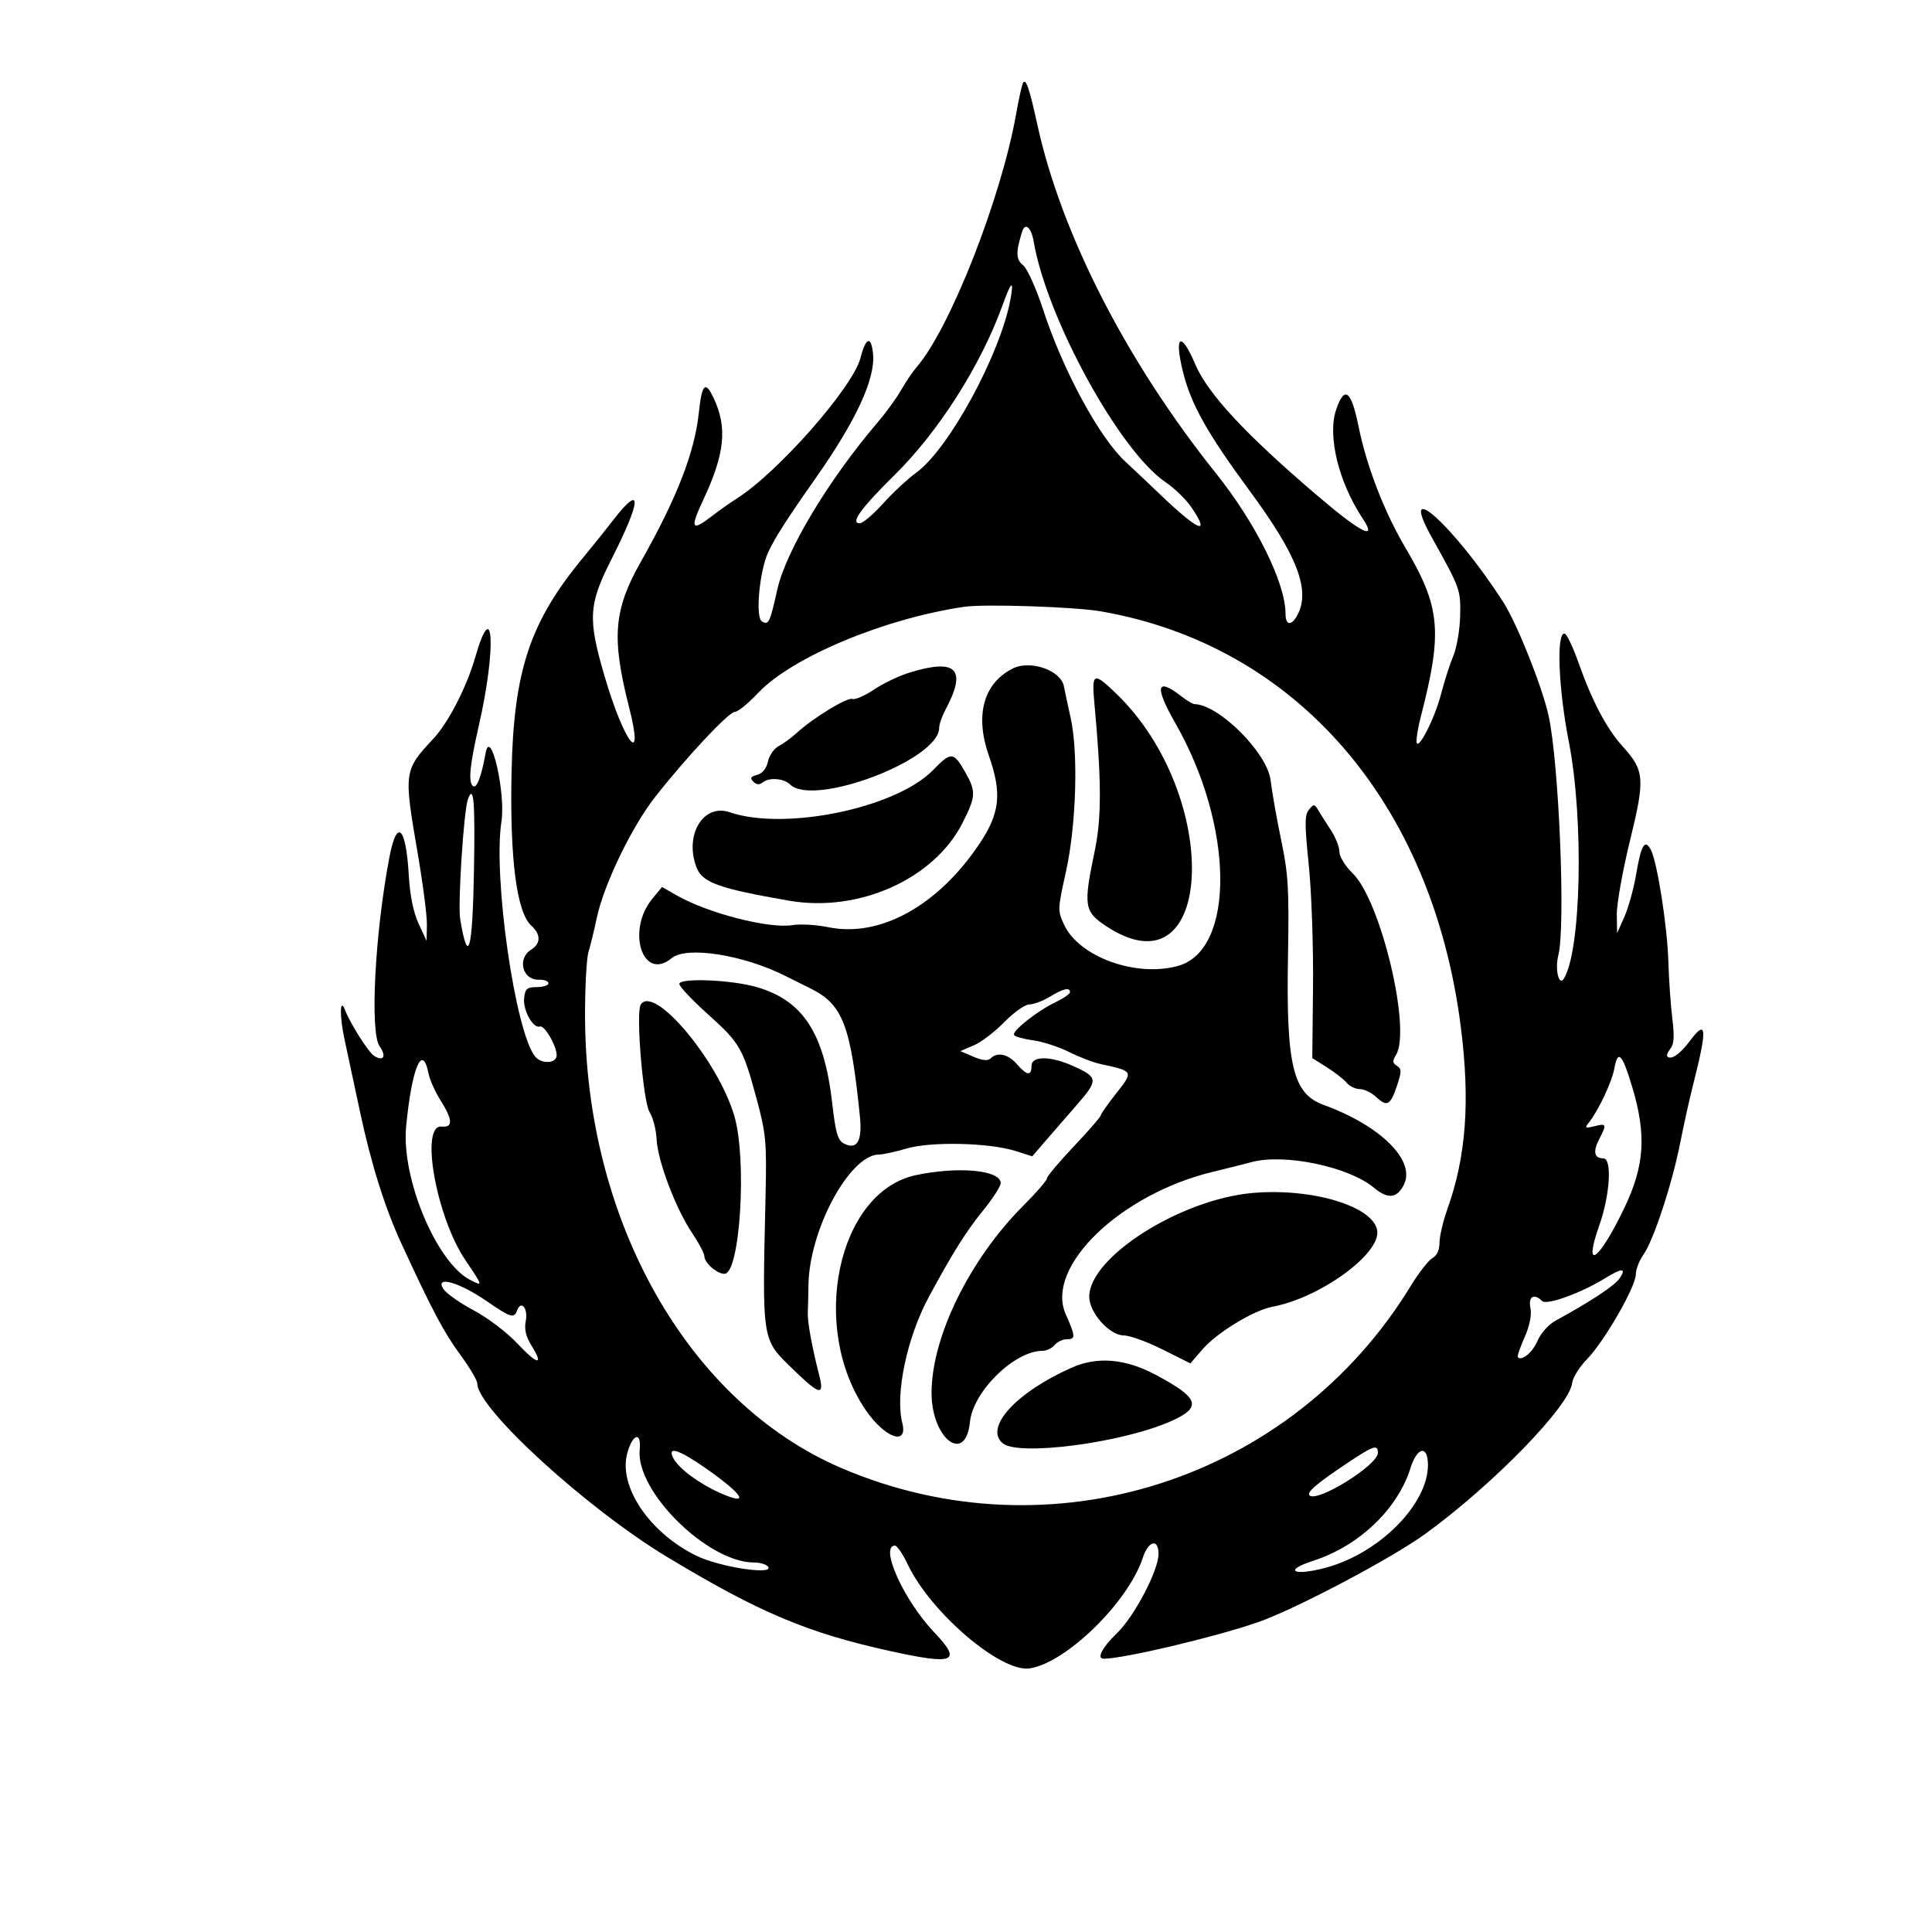 <svg height="512pt" preserveAspectRatio="xMidYMid meet" viewBox="0 0 512 512" width="512pt" xmlns="http://www.w3.org/2000/svg"><g transform="matrix(.004 0 0 -.004 0 512)"><path d="m67781 122512c-76-132-280-1043-453-2024-988-5614-4404-14303-6616-16830-245-281-696-950-1002-1487s-1015-1513-1574-2168c-3257-3813-6067-8499-6640-11072-492-2206-573-2371-1021-2094-441 272-160 3327 422 4581 437 941 1260 2227 3102 4845 2720 3867 4001 6628 3843 8287-117 1230-481 1117-830-256-495-1950-5493-7625-8227-9341-395-248-1153-786-1686-1195-1295-996-1394-765-496 1149 1423 3035 1598 4781 674 6729-554 1166-773 940-982-1011-281-2620-1453-5626-3841-9851-1801-3186-1949-5019-778-9620 1047-4112-309-2422-1610 2008-1135 3861-1081 4778 460 7817 1978 3901 2033 5056 125 2593-549-708-1425-1801-1947-2429-3599-4329-4675-7545-4814-14388-116-5671 344-9207 1310-10081 641-580 637-1186-10-1590-946-591-579-2027 510-1992 351 11 638-94 638-234 0-141-345-255-765-255-650 0-778-109-848-718-92-800 593-2045 1043-1895 351 117 1264-1588 1091-2039-166-432-1025-407-1397 41-1322 1593-2806 11905-2241 15571 294 1903-725 6324-1047 4544-290-1606-610-2418-856-2172-299 299-187 1395 410 4008 1167 5111 974 8743-240 4521-573-1992-1779-4337-2784-5414-1948-2087-1960-2179-1037-7547 351-2037 628-4185 617-4772l-22-1068-530 1147c-343 741-572 1870-648 3188-186 3250-786 3820-1283 1218-964-5046-1304-11603-651-12536 468-667 264-1024-363-637-364 224-1576 2134-1923 3030-352 906-376-379-37-1944 225-1035 689-3201 1031-4814 724-3405 1641-6328 2720-8670 2038-4424 2828-5919 3890-7361 633-861 1152-1733 1152-1939 0-1666 7269-8303 12623-11525 6114-3680 9267-5006 14772-6215 4244-932 4746-711 2867 1263-1996 2097-3623 5692-2594 5733 140 6 522-553 849-1241 1519-3201 6177-7178 8076-6896 2414 359 6538 4389 7503 7335 372 1133 1039 1292 1039 248 0-1097-1608-4152-2775-5273-957-918-1343-1670-859-1669 1316 3 7273 1408 10165 2399 2458 841 8901 4239 11167 5889 4485 3263 9539 8460 9705 9977 39 354 483 1065 985 1581 1141 1168 3232 4798 3232 5608 0 333 227 923 504 1312 668 938 1908 4706 2438 7404 234 1192 629 2971 879 3953 932 3668 875 4304-251 2789-632-850-1230-1262-1475-1017-70 70 19 305 199 521 238 288 273 820 128 1982-108 874-227 2565-262 3757-72 2392-739 6645-1168 7447-392 733-638 317-968-1634-160-940-509-2202-776-2805l-487-1095-18 1245c-10 684 381 2875 868 4867 1013 4137 973 4654-482 6265-1067 1181-2028 3005-2930 5562-364 1031-776 1892-916 1912-557 83-410-3646 281-7171 1004-5120 823-13827-328-15688-330-534-604 610-368 1538 487 1910 49 12707-644 15877-417 1907-2083 6088-2994 7512-3209 5013-7100 8534-4731 4280 1877-3369 1900-3433 1865-5162-18-912-221-2105-449-2652-229-547-597-1694-819-2550-442-1707-1629-3964-1623-3085 3 280 123 969 268 1530 1477 5711 1330 7316-1039 11322-1365 2308-2536 5343-3060 7930-495 2447-936 2786-1495 1148-588-1723 164-4803 1758-7204 1009-1520-106-958-3002 1514-4767 4068-7262 6753-8094 8711-943 2220-1411 1932-812-498 534-2163 1603-4069 4446-7928 3139-4261 4017-6557 3137-8201-393-734-785-692-785 83 0 2042-1958 5997-4612 9315-5919 7400-10241 15837-11831 23097-529 2414-760 3091-946 2770zm700-10503c873-5103 5694-13900 8744-15957 587-397 1353-1141 1702-1653 1298-1910 497-1602-1983 764-928 885-1992 1891-2365 2234-1741 1602-4151 6048-5468 10086-464 1421-1052 2725-1329 2946-477 381-491 840-66 2217 196 637 605 297 765-637zm-1533-3825c-658-3629-4082-9933-6245-11500-568-412-1559-1334-2204-2051-644-717-1337-1303-1539-1303-644 0 79 1003 2297 3188 2938 2894 5742 7307 7174 11288 565 1570 759 1712 517 378zm5982-20686c12951-2248 21978-12678 23856-27563 621-4917 350-8557-896-12052-286-803-520-1803-520-2223 0-476-174-855-464-1010-255-137-907-973-1448-1858-7876-12887-23883-17996-37737-12044-10154 4362-16961 16414-16961 30032 0 1872 102 3737 227 4143 126 407 374 1428 553 2270 469 2203 2305 6012 3850 7987 2044 2614 4891 5655 5293 5655 199 0 887 559 1530 1242 2240 2379 8338 4932 13665 5721 1334 198 7329-1 9052-300zm-41527-17071c-93-5445-382-6496-914-3329-167 995 237 7239 515 7965 381 992 476-112 399-4636zm76744-14472c940-3152 809-5176-514-7949-1695-3549-2782-4326-1679-1200 717 2031 863 4449 269 4449-600 0-699 446-281 1255 527 1018 506 1078-308 875-584-145-653-114-409 186 657 814 1562 2719 1731 3646 233 1283 523 976 1191-1262zm-79755 923c84-420 443-1223 798-1786 811-1284 832-1811 71-1730-1457 154-362-5991 1578-8859 1168-1725 1173-1747 311-1301-2243 1160-4576 6757-4242 10177 380 3900 1076 5540 1484 3499zm78918-13564c-322-485-1859-1501-4274-2827-441-242-965-831-1165-1308-318-762-1044-1371-1313-1102-52 52 148 642 445 1312 344 779 485 1483 392 1952-154 766 237 1000 774 463 298-298 2565 521 4166 1505 1132 696 1435 698 975 5zm-75098-1496c1657-1136 1837-1190 2056-619 265 690 729 101 565-718-108-541 6-1025 386-1640 836-1353 396-1275-963 170-678 722-1980 1706-2893 2187-912 481-1813 1122-2001 1423-551 882 1052 430 2850-803zm10170-9871c-270-2755 4512-7467 7578-7467 415 0 837-132 937-294 341-552-3221-2-4734 730-3132 1518-5219 4613-4600 6823 360 1288 939 1436 819 208zm48908-200c0-815-4031-3321-4534-2818-205 205 504 805 2597 2199 1653 1100 1937 1191 1937 619zm3315-808c0-2590-3200-5825-6715-6789-2174-596-2932-217-888 444 3037 981 5589 3413 6447 6143 446 1416 1156 1540 1156 202zm-47860-206c2543-1778 2988-2552 941-1635-1378 617-2705 1603-3067 2277-452 846 339 607 2126-642z"/><path d="m67083 83703c-1931-984-2504-3098-1566-5777 877-2502 736-3800-636-5844-2754-4105-6595-6219-10014-5509-768 159-1830 220-2361 135-1562-250-5593 785-7669 1968l-976 557-634-765c-1755-2120-643-5541 1282-3943 976 810 4751 217 7521-1183 485-245 1227-615 1648-821 2155-1059 2679-2411 3294-8495 166-1639-200-2247-1074-1780-393 211-542 727-758 2637-531 4674-1934 6833-5016 7723-1683 485-5116 622-5116 203 0-167 860-1077 1912-2023 2123-1909 2309-2236 3239-5706 587-2190 641-2790 562-6247-224-9856-279-9512 1854-11586 1738-1691 2060-1755 1695-337-479 1862-779 3515-751 4145 16 351 35 1154 43 1785 44 3681 2739 8670 4682 8670 250 0 1074 180 1831 400 1626 473 5471 384 7206-167l1109-352 763 888c420 489 1374 1586 2120 2440 1510 1725 1501 1895-135 2637-1538 698-2798 706-2798 19 0-682-303-643-972 127-580 667-1293 821-1737 377-179-179-539-144-1135 109l-873 372 892 381c491 210 1404 906 2029 1548 626 641 1371 1166 1658 1167 286 0 896 230 1355 510 887 540 1333 641 1333 301 0-114-426-411-947-659-1216-580-2917-1924-2759-2180 67-108 641-268 1275-355s1699-433 2366-769 1614-697 2105-803c2176-466 2180-474 1028-1931-565-715-1029-1377-1030-1469-2-93-805-1016-1785-2052-981-1036-1783-1992-1783-2124s-697-938-1548-1789c-3562-3562-6077-8676-6094-12392-13-3061 2255-4804 2543-1954 206 2025 2949 4715 4809 4715 265 0 625 172 800 383 175 210 533 382 796 382 607 0 600 171-60 1663-1384 3128 3621 7961 9774 9438 881 211 2017 497 2525 634 2188 593 6468-303 8131-1703 916-770 1541-697 1986 233 765 1595-1568 3895-5341 5267-2025 737-2477 2632-2348 9841 79 4424 21 5437-442 7650-293 1402-613 3207-710 4011-219 1813-3407 5004-5042 5047-119 3-503 230-854 504-1669 1305-1818 680-419-1760 3897-6800 3989-15032 178-16090-2765-768-6525 583-7533 2707-448 943-445 1031 110 3533 683 3075 829 7882 310 10208-187 841-387 1775-443 2074-202 1069-2237 1772-3405 1176z"/><path d="m60308 83456c-702-212-1778-722-2393-1135-615-412-1262-694-1437-627-337 129-2608-1256-3693-2252-351-321-886-713-1191-869-304-156-626-617-715-1025-103-467-368-795-718-886-429-112-486-214-251-449 212-212 403-224 633-40 417 333 1392 259 1787-136 1537-1537 9884 1616 9892 3736 0 234 185 769 410 1190 1442 2700 764 3427-2324 2493z"/><path d="m72506 81409c474-5109 482-7585 29-9754-771-3692-715-4051 775-5030 7164-4704 7699 8643 618 15447-1482 1425-1610 1365-1422-663z"/><path d="m61828 76991c-2441-2524-9819-4057-13488-2803-1746 596-3012-1506-2197-3648 385-1013 1467-1404 6132-2212 4635-804 9619 1436 11503 5168 883 1748 898 2070 159 3367-761 1336-930 1346-2109 128z"/><path d="m86723 74360c-290-349-292-944-14-3664 183-1787 310-5397 283-8023l-50-4774 967-610c531-335 1122-797 1312-1027 191-229 583-417 873-417 289 0 783-242 1097-537 709-666 936-534 1376 799 298 902 295 1084-18 1280-294 182-306 325-61 720 1033 1668-1007 10226-2867 12029-493 478-881 1108-881 1430 0 317-258 969-574 1449-315 479-691 1072-835 1317-242 410-289 412-608 28z"/><path d="m42446 61436c-329-533 163-6446 592-7120 224-350 433-1163 465-1807 73-1438 1275-4604 2357-6207 443-656 805-1341 805-1523 0-440 832-1174 1331-1174 1034 0 1508 7548 657 10455-1080 3687-5351 8762-6207 7376z"/><path d="m60663 50140c-5176-1114-7072-10087-3293-15581 1267-1841 2798-2372 2409-835-483 1913 311 5671 1770 8373 1552 2875 2469 4336 3565 5682 652 801 1186 1626 1186 1835 0 866-2828 1130-5637 526z"/><path d="m83003 48964c-4793-417-10838-4251-10838-6874 0-1056 1345-2565 2287-2565 388 0 1539-417 2558-927l1854-928 794 922c965 1119 3394 2599 4656 2836 3146 590 7150 3496 6932 5032-229 1612-4295 2847-8243 2504z"/><path d="m71018 37396c-3693-1634-5834-3979-4582-5018 1051-872 7909 30 11148 1466 2083 924 1875 1537-1043 3085-1993 1056-3839 1212-5523 467z"/></g></svg>